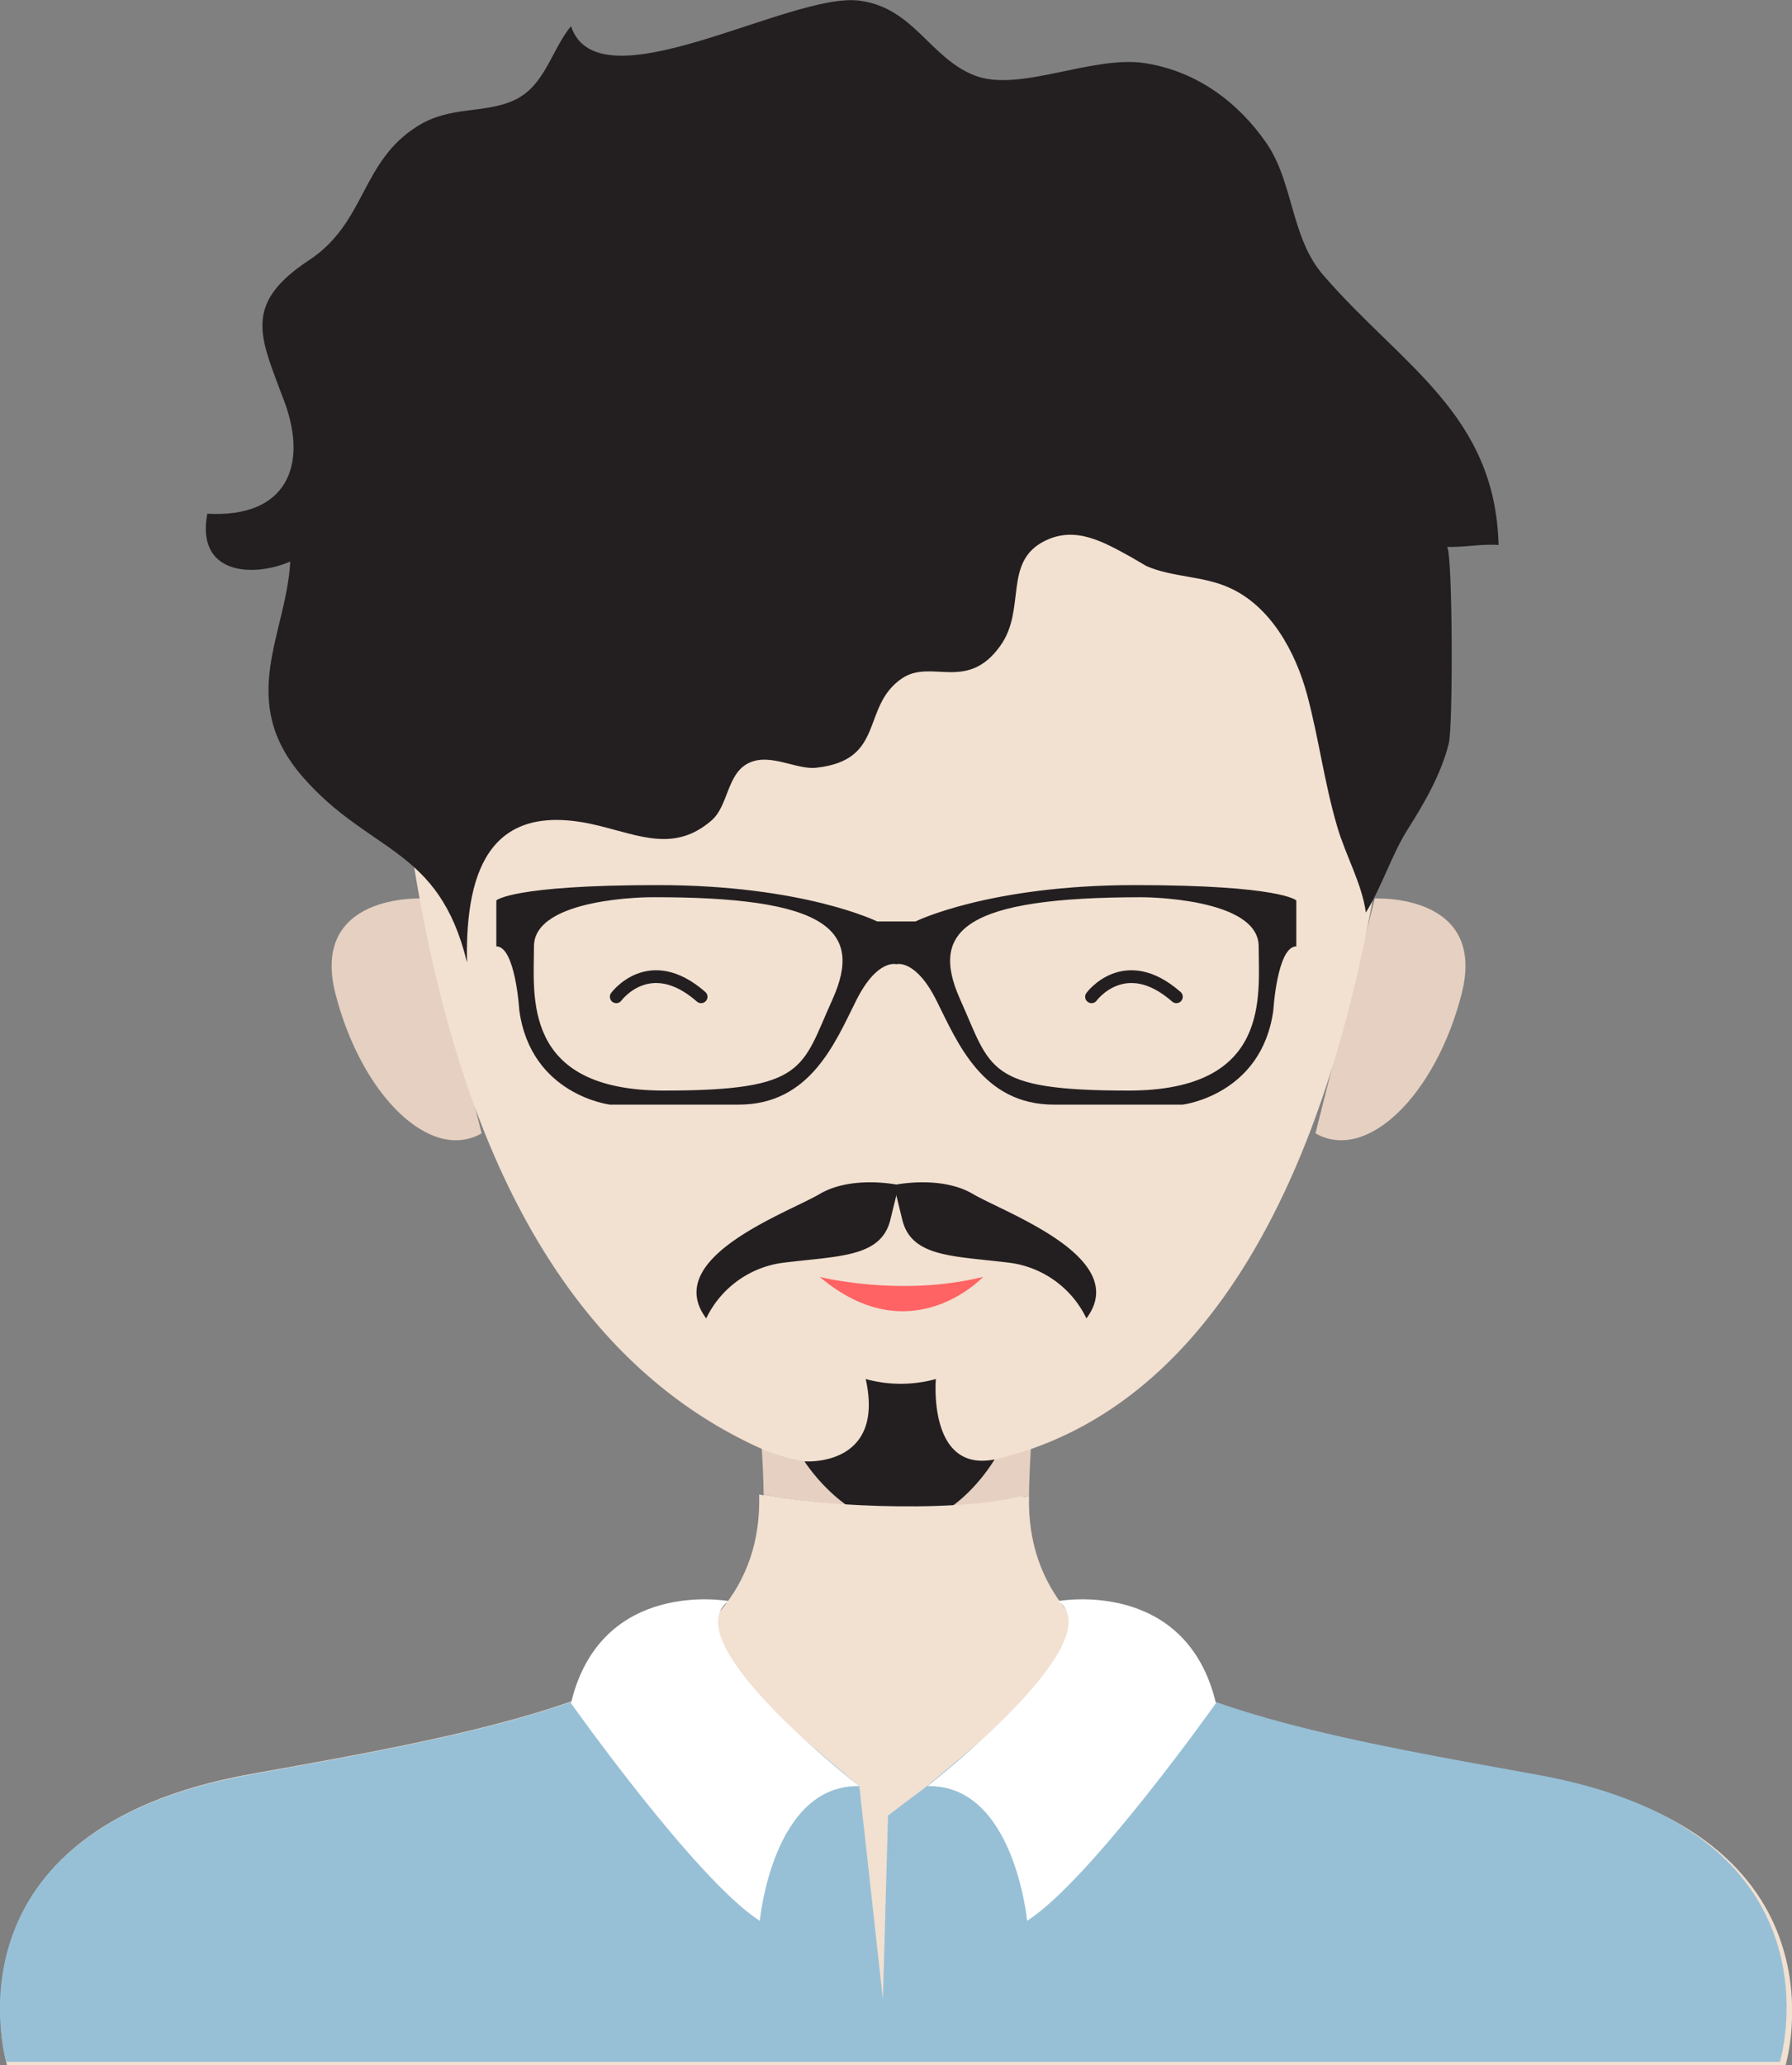 <svg id="Layer_1" data-name="Layer 1" xmlns="http://www.w3.org/2000/svg" viewBox="0 0 280.9 323.6"><rect x="0" y="0" width="280.9" height="323.6" fill="#808080" stroke="none"/><defs><style>.cls-1{fill:#f2e0d1;}.cls-2{fill:#e5d0c1;}.cls-3{fill:none;stroke:#231f20;stroke-linecap:round;stroke-linejoin:round;stroke-width:2px;}.cls-4{fill:#ff6363;}.cls-5{fill:#231f20;}.cls-6{fill:#97c0d6;}.cls-7{fill:#fff;}</style></defs><title>proto_4</title><path class="cls-1" d="M414,316.6c-43.9-7.9-80.9-14.6-80.2-44-12,3.1-34.5,1.3-41.6-.2C293,302,256,308.7,212,316.6c-49.4,8.9-38.4,45.2-38.4,45.2H452.4S463.3,325.5,414,316.6Z" transform="translate(-172.5 -38.2)"/><path class="cls-2" d="M238.7,179s-17.7-.9-13.6,15S240,220.4,248,215.8Z" transform="translate(-172.5 -38.2)"/><path class="cls-2" d="M388,179s17.7-.9,13.6,15-14.9,26.4-22.9,21.8Z" transform="translate(-172.5 -38.2)"/><path class="cls-2" d="M333.8,272.6c0-1.8.2-6.7.4-8.7-5.5,1.2-15.9,1.8-21.2,1.8s-15.8-.6-21.2-1.8c.2,1.9.4,6.8.4,8.5C299.3,274,321.8,275.7,333.8,272.6Z" transform="translate(-172.5 -38.2)"/><path class="cls-1" d="M313,74.1s-84,.1-78.8,71.6c4.1,57.5,20.5,103.4,58.5,119.9a31.3,31.3,0,0,0,5.4,1.5,64.3,64.3,0,0,0,29.8,0l4.3-1.2c38-11.7,55.4-62.1,59.6-120.3C397,74.1,313,74.1,313,74.1Z" transform="translate(-172.5 -38.2)"/><path class="cls-3" d="M269.1,194.4s5.2-7.1,13.3,0" transform="translate(-172.5 -38.2)"/><path class="cls-3" d="M343.6,194.4s5.2-7.1,13.3,0" transform="translate(-172.5 -38.2)"/><path class="cls-4" d="M301,238.3s12.6,3.2,25.6,0C326.6,238.3,315.3,250.4,301,238.3Z" transform="translate(-172.5 -38.2)"/><path class="cls-5" d="M349.8,125.5c-4.2-2.3-8.7-5-13.6-2.5-6.5,3.3-2.8,10.7-6.9,16.4-5.2,7.3-10.8,2-15.4,5.1-6.5,4.4-2.5,12.8-13.4,14-3.1.4-7.3-2.4-10.7-.7s-3.1,6.7-5.8,9c-5.7,4.9-11.1,2.4-17.6.8-16.5-4.1-21,6.1-20.7,21.4C241.3,170.9,230.5,172,220,160s-2.6-22.4-2-33.8c-6.1,2.6-14.8,1.9-13-7.5,12.4.7,15.8-7.5,12.1-17.5S210.3,86,220.9,79c9-5.9,8.1-15.4,17-21,5.2-3.3,10.4-1.9,15.2-4.1s5.8-7.8,8.9-11.6c4.3,12.9,34.4-5.4,45.2-4,8.5,1.1,11,8.9,18,11.7s18.5-3.2,26.8-1.9,14.7,6.3,19,12.5,3.8,14.9,9,20.8c12.1,14,26.9,21.7,27.4,42.2-2.6-.2-5.5.4-8.1.3.9.1,1,28,.3,30.8-1.2,4.8-3.8,9.3-6.4,13.4s-4,8.9-6.6,13.1c-.6-4.5-3.2-9-4.5-13.5-2-6.8-2.9-13.9-4.7-20.6s-5.7-13.9-12.2-16.8c-4.2-1.9-8.9-1.6-13-3.4Z" transform="translate(-172.5 -38.2)"/><path class="cls-5" d="M313.4,223.9s-7.3-1.6-12.4,1.4-24.9,10-17.8,19.5a15.6,15.6,0,0,1,11.9-8.7c8.7-1.1,15.3-.8,16.9-6.5Z" transform="translate(-172.5 -38.2)"/><path class="cls-5" d="M312.6,223.9s7.3-1.6,12.4,1.4,24.9,10,17.8,19.5a15.6,15.6,0,0,0-11.9-8.7c-8.7-1.1-15.3-.8-16.9-6.5Z" transform="translate(-172.5 -38.2)"/><path class="cls-5" d="M308.2,254.3a20.6,20.6,0,0,0,11,0s-1.3,14.7,9.2,12.6c0,0-5.9,10.2-14.7,10.2s-15.1-9.9-15.1-9.9S311.3,268.2,308.2,254.3Z" transform="translate(-172.5 -38.2)"/><path class="cls-5" d="M350.4,176.9c-22.9,0-34.4,5.7-34.4,5.7h-6s-11.5-5.7-34.4-5.7-25.3,2.4-25.3,2.4v7.2c3,0,3.6,10,3.6,10,1.8,13.3,14.2,14.8,14.2,14.8h20.2c11.2,0,15.1-9.7,18.4-16.3s6.3-5.7,6.3-5.7,3-.9,6.3,5.7,7.2,16.3,18.4,16.3h20.2s12.4-1.5,14.2-14.8c0,0,.6-10,3.6-10v-7.2S373.3,176.9,350.4,176.9ZM303,194.8c-4.9,10.8-4,14.3-26.4,14.3s-20.4-14.9-20.4-22.6,18.3-7.7,18.3-7.7C302.1,178.7,307.9,183.9,303,194.8Zm46.4,14.3c-22.4,0-21.5-3.4-26.4-14.3s.9-16,28.5-16c0,0,18.3,0,18.3,7.7S371.8,209.1,349.4,209.1Z" transform="translate(-172.5 -38.2)"/><path class="cls-1" d="M412.5,316.3c-43.6-7.8-80.4-14.5-79.7-43.7-11.9,3-34.3,1.3-41.3-.2.8,29.3-36,36-79.7,43.8-49,8.8-38.2,45-38.2,45H450.7S461.5,325.1,412.5,316.3Z" transform="translate(-172.5 -38.2)"/><path class="cls-6" d="M413.4,316.3c-14.4-2.6-28-5-39.9-8.2s-21.8-7.1-28.8-12.6l-26.9,22.6-6.1,4.6-.8,28.8-3.7-33.4-26.8-22.6c-7,5.5-17,9.4-28.9,12.6s-25.4,5.6-39.8,8.2c-49,8.8-38.2,45-38.2,45h278S462.5,325.1,413.4,316.3Z" transform="translate(-172.5 -38.2)"/><path class="cls-7" d="M286.7,289.1s-20-3.7-24.7,16c0,0,19.7,27.8,29.6,34.1,0,0,2-21.4,15.6-21.1C307.2,318.1,277.9,295.5,286.7,289.1Z" transform="translate(-172.5 -38.2)"/><path class="cls-7" d="M338.4,289.1s20-3.7,24.7,16c0,0-19.7,27.8-29.6,34.1,0,0-2-21.4-15.6-21.1C317.8,318.1,347.1,295.5,338.4,289.1Z" transform="translate(-172.5 -38.2)"/></svg>